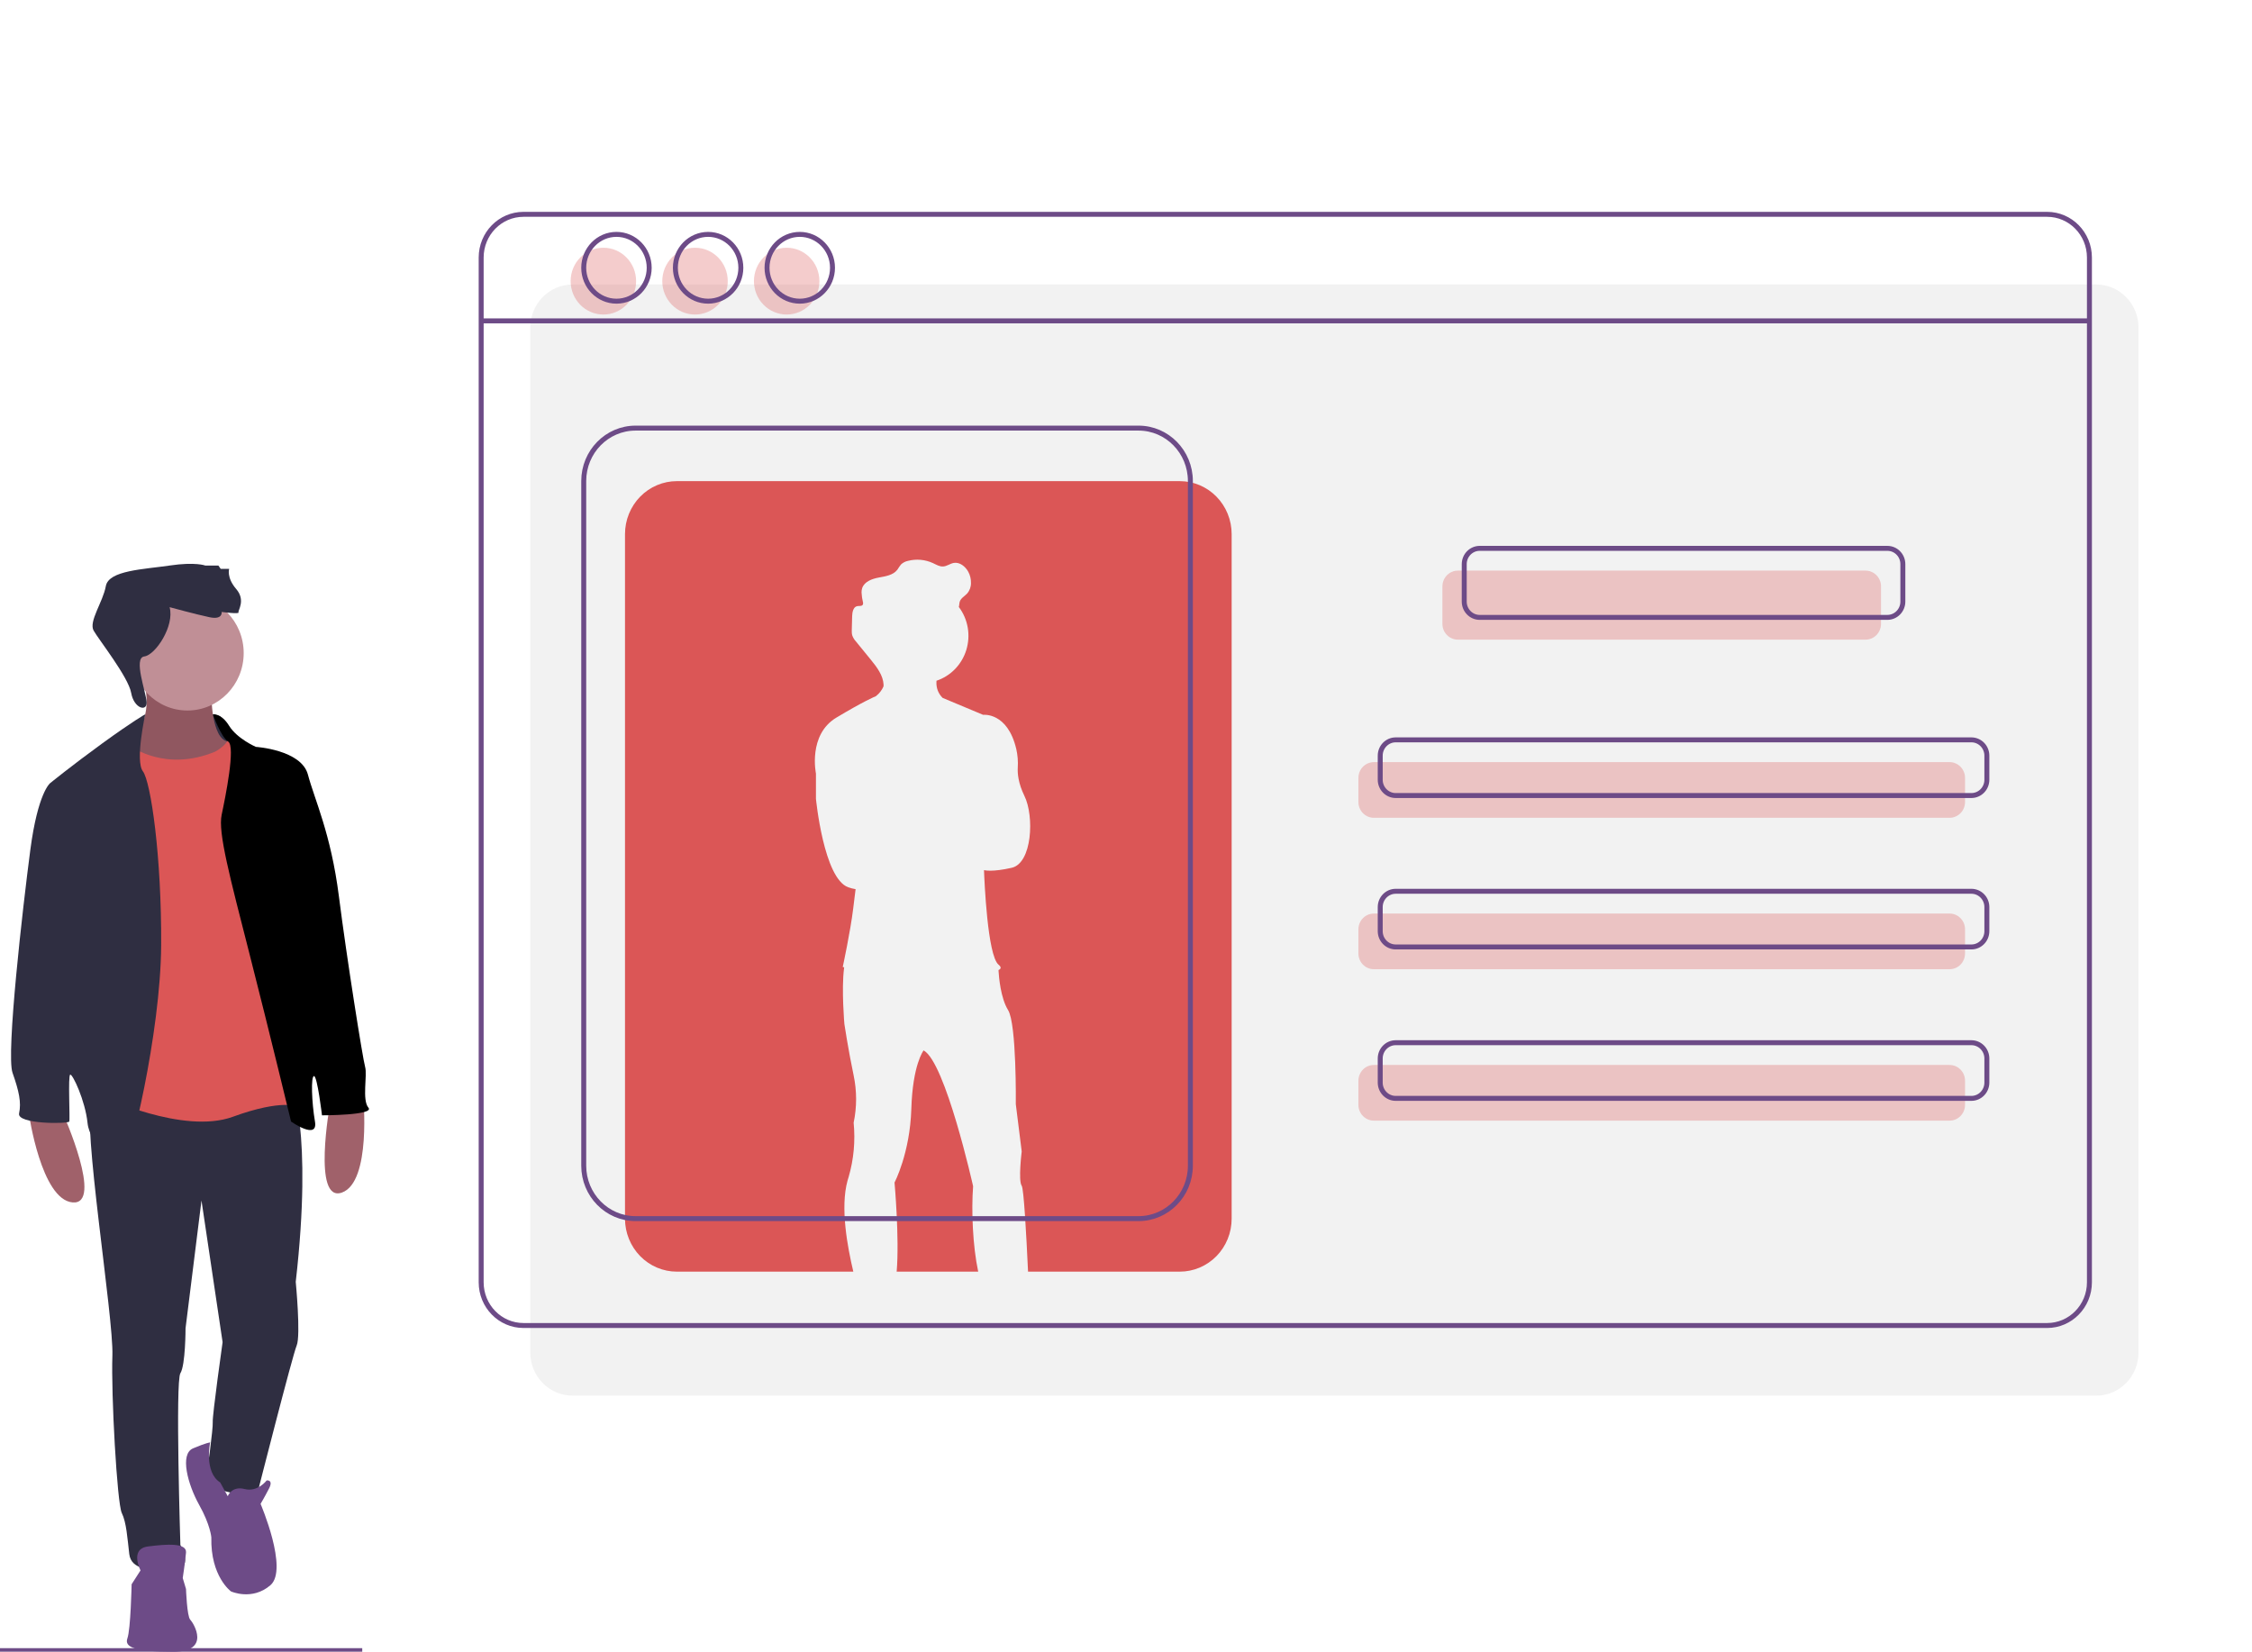 <svg width="454" height="333" viewBox="0 0 454 333" fill="none" xmlns="http://www.w3.org/2000/svg">
<g id="undraw_profile_6l1l 1">
<g clip-path="url(#clip0)">
<path id="Vector" d="M0 332.776H73.027" stroke="#6D4B87" stroke-miterlimit="10"/>
<path id="Vector_2" d="M422.591 57.353H115.435C110.722 57.353 106.901 61.252 106.901 66.061V272.664C106.901 277.473 110.722 281.372 115.435 281.372H422.591C427.303 281.372 431.124 277.473 431.124 272.664V66.061C431.124 61.252 427.303 57.353 422.591 57.353Z" fill="#F2F2F2"/>
<path id="Vector_3" d="M412.692 43.211H105.536C100.823 43.211 97.003 47.11 97.003 51.92V258.522C97.003 263.332 100.823 267.231 105.536 267.231H412.692C417.405 267.231 421.226 263.332 421.226 258.522V51.92C421.226 47.11 417.405 43.211 412.692 43.211Z" stroke="#6D4B87" stroke-miterlimit="10"/>
<path id="Vector_4" d="M97.003 64.689H421.226" stroke="#6D4B87" stroke-miterlimit="10"/>
<path id="Vector_5" opacity="0.3" d="M376.093 115.041H293.909C292.186 115.041 290.789 116.467 290.789 118.225V125.774C290.789 127.533 292.186 128.958 293.909 128.958H376.093C377.816 128.958 379.213 127.533 379.213 125.774V118.225C379.213 116.467 377.816 115.041 376.093 115.041Z" fill="#DB5656"/>
<path id="Vector_6" opacity="0.3" d="M393.03 153.65H276.972C275.249 153.65 273.852 155.075 273.852 156.834V161.689C273.852 163.448 275.249 164.873 276.972 164.873H393.03C394.753 164.873 396.15 163.448 396.15 161.689V156.834C396.15 155.075 394.753 153.65 393.03 153.65Z" fill="#DB5656"/>
<path id="Vector_7" opacity="0.3" d="M393.03 184.177H276.972C275.249 184.177 273.852 185.603 273.852 187.362V192.217C273.852 193.975 275.249 195.401 276.972 195.401H393.03C394.753 195.401 396.15 193.975 396.15 192.217V187.362C396.15 185.603 394.753 184.177 393.03 184.177Z" fill="#DB5656"/>
<path id="Vector_8" opacity="0.3" d="M393.03 214.705H276.972C275.249 214.705 273.852 216.131 273.852 217.889V222.744C273.852 224.503 275.249 225.929 276.972 225.929H393.03C394.753 225.929 396.15 224.503 396.15 222.744V217.889C396.15 216.131 394.753 214.705 393.03 214.705Z" fill="#DB5656"/>
<path id="Vector_9" d="M380.492 110.552H298.308C296.585 110.552 295.188 111.977 295.188 113.736V121.285C295.188 123.043 296.585 124.469 298.308 124.469H380.492C382.215 124.469 383.612 123.043 383.612 121.285V113.736C383.612 111.977 382.215 110.552 380.492 110.552Z" stroke="#6D4B87" stroke-miterlimit="10"/>
<path id="Vector_10" d="M397.429 149.16H281.371C279.648 149.16 278.251 150.586 278.251 152.345V157.2C278.251 158.958 279.648 160.384 281.371 160.384H397.429C399.152 160.384 400.549 158.958 400.549 157.2V152.345C400.549 150.586 399.152 149.16 397.429 149.16Z" stroke="#6D4B87" stroke-miterlimit="10"/>
<path id="Vector_11" d="M397.429 179.688H281.371C279.648 179.688 278.251 181.114 278.251 182.872V187.727C278.251 189.486 279.648 190.912 281.371 190.912H397.429C399.152 190.912 400.549 189.486 400.549 187.727V182.872C400.549 181.114 399.152 179.688 397.429 179.688Z" stroke="#6D4B87" stroke-miterlimit="10"/>
<path id="Vector_12" d="M397.429 210.216H281.371C279.648 210.216 278.251 211.641 278.251 213.4V218.255C278.251 220.014 279.648 221.439 281.371 221.439H397.429C399.152 221.439 400.549 220.014 400.549 218.255V213.4C400.549 211.641 399.152 210.216 397.429 210.216Z" stroke="#6D4B87" stroke-miterlimit="10"/>
<path id="Vector_13" opacity="0.3" d="M121.639 63.413C125.283 63.413 128.237 60.399 128.237 56.679C128.237 52.96 125.283 49.945 121.639 49.945C117.994 49.945 115.04 52.96 115.04 56.679C115.04 60.399 117.994 63.413 121.639 63.413Z" fill="#DB5656"/>
<path id="Vector_14" opacity="0.3" d="M140.115 63.413C143.76 63.413 146.714 60.399 146.714 56.679C146.714 52.96 143.76 49.945 140.115 49.945C136.471 49.945 133.516 52.96 133.516 56.679C133.516 60.399 136.471 63.413 140.115 63.413Z" fill="#DB5656"/>
<path id="Vector_15" opacity="0.3" d="M158.592 63.413C162.236 63.413 165.191 60.399 165.191 56.679C165.191 52.96 162.236 49.945 158.592 49.945C154.948 49.945 151.993 52.96 151.993 56.679C151.993 60.399 154.948 63.413 158.592 63.413Z" fill="#DB5656"/>
<path id="Vector_16" d="M124.278 60.72C127.923 60.72 130.877 57.705 130.877 53.986C130.877 50.267 127.923 47.252 124.278 47.252C120.634 47.252 117.679 50.267 117.679 53.986C117.679 57.705 120.634 60.72 124.278 60.72Z" stroke="#6D4B87" stroke-miterlimit="10"/>
<path id="Vector_17" d="M142.755 60.72C146.399 60.72 149.354 57.705 149.354 53.986C149.354 50.267 146.399 47.252 142.755 47.252C139.11 47.252 136.156 50.267 136.156 53.986C136.156 57.705 139.11 60.72 142.755 60.72Z" stroke="#6D4B87" stroke-miterlimit="10"/>
<path id="Vector_18" d="M161.232 60.72C164.876 60.72 167.83 57.705 167.83 53.986C167.83 50.267 164.876 47.252 161.232 47.252C157.587 47.252 154.633 50.267 154.633 53.986C154.633 57.705 157.587 60.72 161.232 60.72Z" stroke="#6D4B87" stroke-miterlimit="10"/>
<g id="wishlst">
<path id="Vector_19" d="M197.203 256.373C196.098 251.179 195.805 244.085 196.177 239.151C196.177 239.151 190.591 214.107 186.195 211.77L186.194 211.771C186.127 211.86 183.993 214.713 183.723 223.544C183.448 232.515 180.336 238.403 180.336 238.403C180.336 238.403 181.343 249.585 180.767 256.372L197.203 256.373Z" fill="#DB5656"/>
<path id="Vector_20" d="M237.841 97H136.458C135.084 97 133.725 97.276 132.456 97.812C131.187 98.349 130.034 99.135 129.063 100.126C128.092 101.117 127.322 102.293 126.796 103.588C126.27 104.883 126 106.271 126 107.672V245.701C126 247.102 126.27 248.49 126.796 249.785C127.322 251.079 128.092 252.256 129.063 253.247C130.034 254.238 131.187 255.024 132.456 255.56C133.725 256.096 135.084 256.373 136.458 256.373H172.028C170.84 251.345 169.363 243.492 170.859 238.032L170.858 238.029L170.859 238.031C170.929 237.776 171.003 237.525 171.086 237.281C172.113 233.738 172.456 230.024 172.094 226.348C172.755 223.206 172.755 219.958 172.094 216.816C170.995 211.583 170.226 206.443 170.226 206.443C170.226 206.443 169.62 199.529 170.149 195.29C170.161 195.197 170.175 195.108 170.187 195.018C170.001 194.975 169.896 194.95 169.896 194.95C169.896 194.95 171.453 187.754 172.002 183.175C172.132 182.094 172.303 180.724 172.487 179.263C171.98 179.177 171.481 179.048 170.995 178.877C166.05 177.101 164.493 161.028 164.493 161.028V155.935C164.493 155.935 162.845 148.132 168.614 144.674C174.169 141.345 176.387 140.434 176.544 140.371C176.586 140.34 176.628 140.312 176.671 140.278C177.299 139.775 177.796 139.122 178.118 138.377C178.126 138.249 178.128 138.121 178.124 137.995C178.03 136.169 176.784 134.509 175.603 133.06C174.595 131.824 173.587 130.588 172.579 129.353C172.233 128.985 171.968 128.546 171.8 128.067C171.736 127.802 171.709 127.529 171.718 127.257C171.717 127.156 171.718 127.055 171.72 126.955C171.736 126.033 171.76 125.112 171.793 124.191C171.821 123.387 172.02 122.371 172.792 122.206C173.194 122.12 173.725 122.27 173.937 121.912C174.009 121.764 174.027 121.596 173.989 121.436C173.986 121.448 173.986 121.46 173.982 121.472C173.98 121.457 173.977 121.442 173.974 121.427C173.816 120.782 173.72 120.122 173.688 119.458C173.68 119.158 173.722 118.859 173.812 118.573C174.26 117.238 175.8 116.69 177.161 116.438C178.522 116.186 180.049 115.969 180.904 114.859C181.132 114.49 181.38 114.134 181.647 113.793C182.039 113.429 182.52 113.182 183.039 113.076C184.729 112.64 186.513 112.801 188.101 113.535C188.76 113.841 189.421 114.254 190.143 114.207C190.893 114.159 191.534 113.62 192.274 113.489C193.471 113.277 194.614 114.192 195.204 115.275C195.578 115.964 195.765 116.742 195.746 117.53C195.76 118.314 195.483 119.075 194.97 119.658C194.455 120.216 193.687 120.599 193.473 121.333C193.386 121.632 193.406 121.953 193.33 122.255C193.32 122.293 193.304 122.328 193.292 122.365C193.306 122.383 193.321 122.401 193.335 122.42C194.236 123.631 194.839 125.044 195.096 126.541C195.352 128.039 195.253 129.577 194.809 131.028C194.364 132.479 193.585 133.8 192.538 134.881C191.491 135.962 190.206 136.772 188.79 137.243C188.786 137.338 188.783 137.432 188.783 137.528C188.757 138.117 188.855 138.705 189.07 139.252C189.286 139.799 189.614 140.293 190.032 140.699L198.192 144.114C198.192 144.114 203.104 143.506 204.876 150.987C205.16 152.23 205.263 153.51 205.18 154.784C205.115 155.912 205.266 157.897 206.525 160.467C208.539 164.579 208.081 174.017 203.961 174.952C200.058 175.837 198.539 175.465 198.39 175.423L198.381 175.588C198.445 177.359 199.063 192.634 201.305 194.482C201.925 194.993 201.807 195.339 201.298 195.571L201.299 195.573C201.299 195.573 201.303 195.671 201.313 195.848C201.38 196.965 201.726 201.219 203.228 203.64C204.968 206.443 204.785 222.611 204.785 222.611L205.975 232.142C205.975 232.142 205.243 238.03 205.975 239.057C206.391 239.64 206.895 248.666 207.253 256.372H237.841C240.614 256.372 243.274 255.248 245.235 253.247C247.197 251.245 248.298 248.531 248.298 245.701V107.672C248.298 106.271 248.028 104.883 247.502 103.588C246.977 102.293 246.207 101.117 245.235 100.126C244.264 99.135 243.112 98.349 241.843 97.812C240.574 97.276 239.214 97 237.841 97V97Z" fill="#DB5656"/>
</g>
<path id="Vector_21" d="M229.52 86.309H128.137C122.361 86.309 117.679 91.087 117.679 96.981V235.01C117.679 240.904 122.361 245.682 128.137 245.682H229.52C235.296 245.682 239.978 240.904 239.978 235.01V96.981C239.978 91.087 235.296 86.309 229.52 86.309Z" stroke="#6D4B87" stroke-miterlimit="10"/>
<path id="Vector_22" d="M44.355 144.392C44.355 144.392 40.253 143.154 39.373 144.501C38.493 145.848 40.573 155.611 40.573 155.611L49.611 156.172L46.457 148.043L44.355 144.392Z" fill="#2F2E41"/>
<path id="Vector_23" d="M12.733 224.567C12.733 224.567 20.957 242.993 14.624 242.414C8.29 241.835 5.832 224.567 5.832 224.567H12.733Z" fill="#A0616A"/>
<path id="Vector_24" d="M66.521 222.648C66.521 222.648 62.913 242.557 68.921 240.431C74.929 238.304 73.217 220.943 73.217 220.943L66.521 222.648Z" fill="#A0616A"/>
<path id="Vector_25" d="M42.605 139.772C42.605 139.772 42.511 149.033 46.008 149.515C49.506 149.998 44.023 154.917 44.023 154.917L37.784 156.172L28.803 155.496L24.833 150.287C24.833 150.287 31.828 146.911 28.803 136.396L42.605 139.772Z" fill="#A0616A"/>
<path id="Vector_26" opacity="0.1" d="M42.605 139.772C42.605 139.772 42.511 149.033 46.008 149.515C49.506 149.998 44.023 154.917 44.023 154.917L37.784 156.172L28.803 155.496L24.833 150.287C24.833 150.287 31.828 146.911 28.803 136.396L42.605 139.772Z" fill="black"/>
<path id="Vector_27" d="M58.675 218.104C58.675 218.104 63.118 227.847 59.621 258.428C59.621 258.428 60.66 269.232 59.81 271.258C58.959 273.284 51.964 300.777 51.964 300.777C51.964 300.777 42.983 302.803 41.754 296.725C41.754 296.725 42.983 288.043 42.889 286.693C42.794 285.342 44.874 270.583 44.874 270.583L40.62 242.028L37.406 267.785C37.406 267.785 37.406 275.213 36.366 276.853C35.326 278.493 36.366 311.485 36.366 311.485C36.366 311.485 39.296 316.501 34.853 316.598C30.41 316.694 26.44 316.501 26.062 313.318C25.684 310.135 25.495 306.951 24.549 305.022C23.604 303.092 22.375 281.001 22.659 273.284C22.942 265.566 16.42 225.918 18.5 221.77C20.579 217.622 58.675 218.104 58.675 218.104Z" fill="#2F2E41"/>
<path id="Vector_28" d="M37.784 143.245C44.049 143.245 49.128 138.062 49.128 131.669C49.128 125.275 44.049 120.092 37.784 120.092C31.519 120.092 26.44 125.275 26.44 131.669C26.44 138.062 31.519 143.245 37.784 143.245Z" fill="#C08F96"/>
<path id="Vector_29" d="M26.44 150.48C26.44 150.48 33.341 155.689 43.361 151.541C43.361 151.541 46.67 149.901 46.386 147.393C46.103 144.885 53.287 167.555 53.287 167.555L60.566 207.01L60.188 223.12C60.188 223.12 56.974 221.48 46.953 225.146C36.933 228.812 20.579 220.998 20.579 220.998L21.146 179.613L21.714 155.496L23.226 150.191C23.226 150.191 23.982 148.743 26.44 150.48Z" fill="#DB5656"/>
<path id="Vector_30" d="M42.92 144.004C42.92 144.004 44.59 143.727 46.197 146.332C47.804 148.936 51.586 150.576 51.586 150.576C51.586 150.576 60.755 151.155 62.078 156.172C63.402 161.188 66.71 168.037 68.317 180.674C69.924 193.312 73.138 213.474 73.611 215.114C74.084 216.754 72.95 221.77 74.273 223.313C75.596 224.857 64.914 224.857 64.914 224.857C64.914 224.857 63.969 216.946 63.307 216.946C62.646 216.946 62.835 222.252 63.496 226.111C64.158 229.97 58.675 226.111 58.675 226.111C58.675 226.111 54.421 208.457 50.356 192.54C46.292 176.623 43.928 167.844 44.685 164.275C45.441 160.706 47.521 150.48 46.008 149.515C44.496 148.551 42.92 144.004 42.92 144.004Z" fill="black"/>
<path id="Vector_31" d="M29.288 143.995C29.288 143.995 26.818 145.367 20.579 149.901C14.34 154.435 10.086 157.908 10.086 157.908C10.086 157.908 7.629 159.837 6.116 171.317C4.604 182.797 1.2 212.509 2.524 216.271C3.847 220.033 4.32 222.252 3.847 224.471C3.375 226.69 13.773 226.593 13.962 226.111C14.151 225.629 13.678 216.85 14.151 216.657C14.624 216.464 17.176 221.866 17.649 226.4C18.122 230.934 23.604 234.504 24.833 234.504C26.062 234.504 32.396 208.361 32.49 190.514C32.585 172.668 30.41 157.619 28.803 155.496C27.197 153.374 29.288 143.995 29.288 143.995Z" fill="#2F2E41"/>
<path id="Vector_32" d="M45.914 301.645C45.914 301.645 46.67 299.523 49.317 300.198C51.964 300.874 53.76 298.462 53.76 298.462C53.76 298.462 55.178 298.269 54.232 300.102C53.287 301.935 52.531 303.189 52.531 303.189C52.531 303.189 58.203 316.405 54.516 319.588C50.829 322.772 46.575 320.843 46.575 320.843C46.575 320.843 42.416 317.852 42.605 309.942C42.605 309.942 42.416 307.433 40.147 303.382C37.879 299.33 36.177 293.156 38.918 291.999C41.66 290.841 42.365 290.798 42.365 290.798C42.365 290.798 41.083 296.785 44.396 298.878L45.914 301.645Z" fill="#6D4B87"/>
<path id="Vector_33" d="M28.331 316.598C28.331 316.598 26.062 312.257 29.843 311.775C33.625 311.292 37.689 311.003 37.5 313.029C37.311 315.054 36.839 318.141 36.839 318.141L37.5 320.36C37.5 320.36 37.689 325.859 38.351 326.534C39.013 327.209 42.605 332.998 34.948 332.998C27.291 332.998 25.022 332.129 25.684 330.296C26.346 328.463 26.535 319.395 26.535 319.395L28.331 316.598Z" fill="#6D4B87"/>
<path id="Vector_34" d="M34.192 122.408C34.192 122.408 39.486 123.855 42.227 124.434C44.968 125.012 44.685 123.372 44.685 123.372C44.685 123.372 48.277 123.855 48.088 123.469C47.899 123.083 49.6 121.057 47.615 118.742C45.63 116.427 46.197 114.69 46.197 114.69H44.496L44.023 114.015H41.376C41.376 114.015 39.391 113.243 34.192 114.015C28.992 114.787 21.903 114.98 21.335 118.163C20.768 121.347 17.838 125.302 18.878 127.135C19.918 128.968 25.873 136.492 26.44 139.675C27.007 142.859 29.656 143.566 29.56 141.573C29.465 139.579 26.818 132.633 29.087 132.344C31.356 132.055 35.232 126.17 34.192 122.408Z" fill="#2F2E41"/>
</g>
</g>
<defs>
<clipPath id="clip0">
<rect width="454" height="333" fill="white"/>
</clipPath>
</defs>
</svg>
